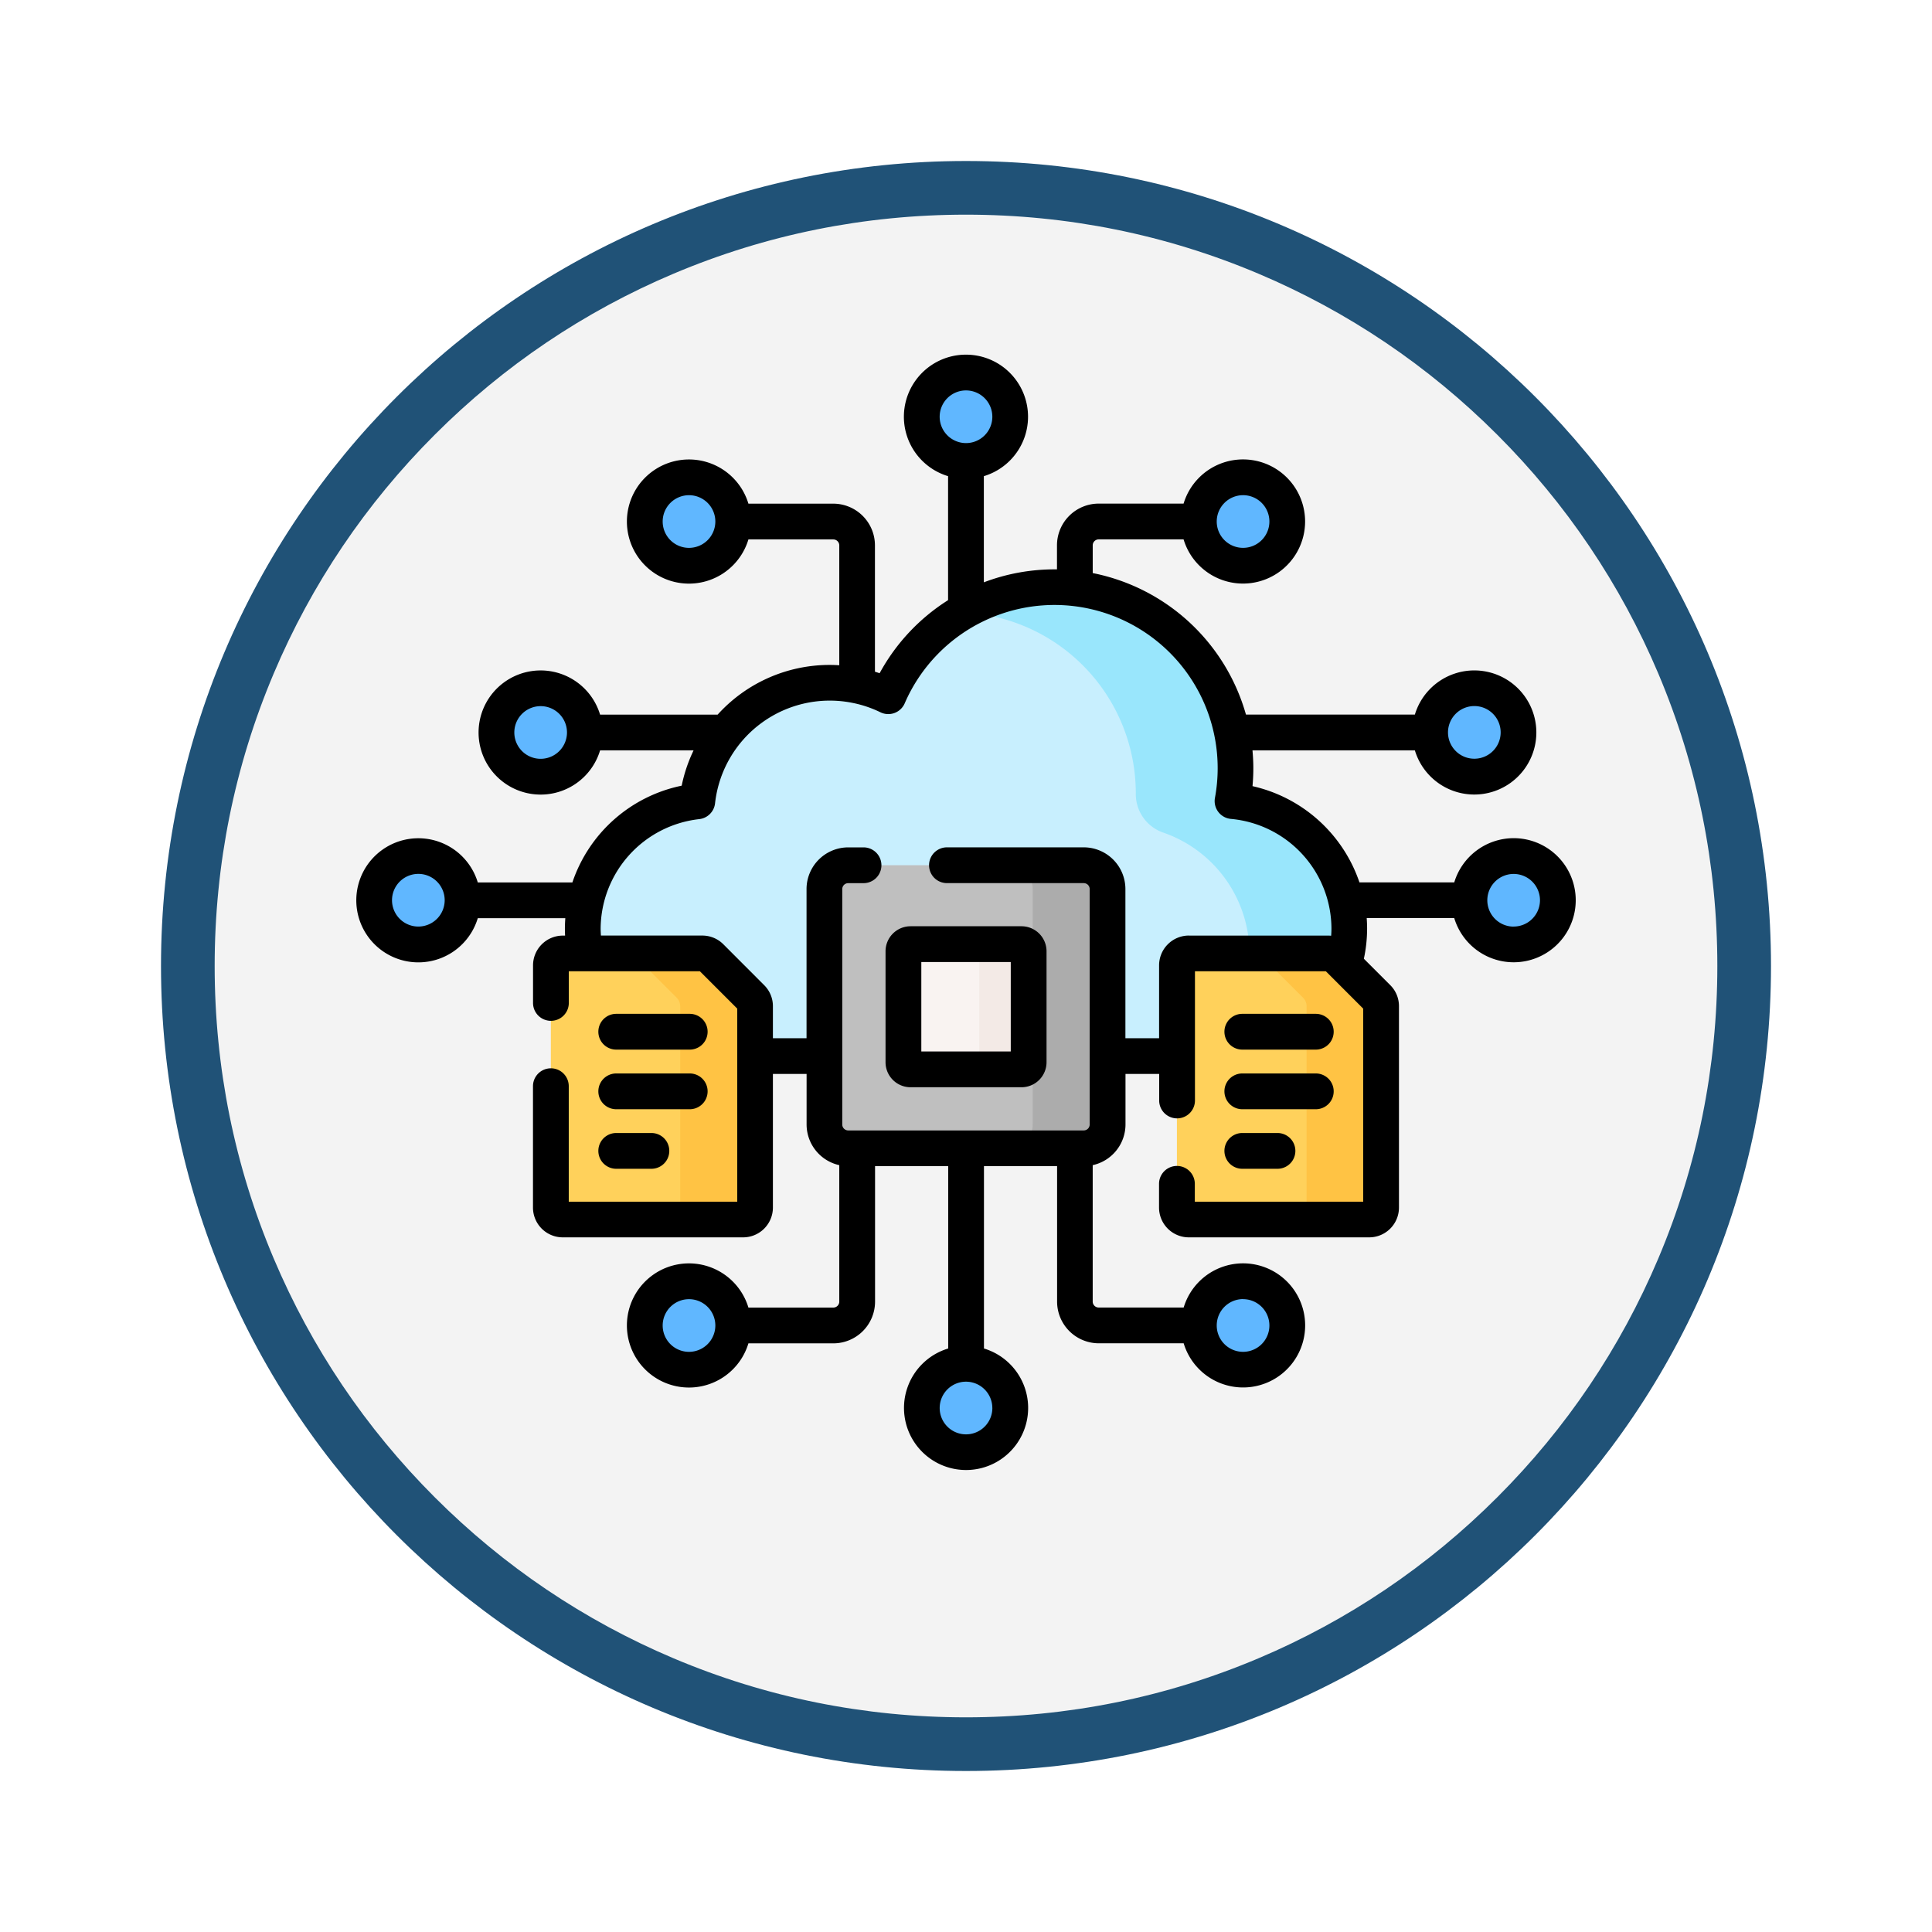 <svg xmlns="http://www.w3.org/2000/svg" xmlns:xlink="http://www.w3.org/1999/xlink" width="108" height="108" viewBox="0 0 108 108">
  <defs>
    <filter id="Path_982538" x="0" y="0" width="108" height="108" filterUnits="userSpaceOnUse">
      <feOffset dy="3" input="SourceAlpha"/>
      <feGaussianBlur stdDeviation="3" result="blur"/>
      <feFlood flood-opacity="0.161"/>
      <feComposite operator="in" in2="blur"/>
      <feComposite in="SourceGraphic"/>
    </filter>
  </defs>
  <g id="Group_1150830" data-name="Group 1150830" transform="translate(-617 -9582)">
    <g id="Group_1150754" data-name="Group 1150754">
      <g id="Group_1149573" data-name="Group 1149573" transform="translate(416 5416.88)">
        <g id="Group_1146955" data-name="Group 1146955" transform="translate(0 1196.12)">
          <g transform="matrix(1, 0, 0, 1, 201, 2969)" filter="url(#Path_982538)">
            <g id="Path_982538-2" data-name="Path 982538" transform="translate(9 6)" fill="#f3f3f3">
              <path d="M 45 88.5 C 39.127 88.5 33.43 87.35 28.068 85.082 C 22.889 82.891 18.236 79.755 14.241 75.759 C 10.245 71.764 7.109 67.111 4.918 61.932 C 2.65 56.57 1.5 50.873 1.5 45 C 1.5 39.127 2.65 33.43 4.918 28.068 C 7.109 22.889 10.245 18.236 14.241 14.241 C 18.236 10.245 22.889 7.109 28.068 4.918 C 33.43 2.65 39.127 1.5 45 1.5 C 50.873 1.5 56.57 2.65 61.932 4.918 C 67.111 7.109 71.764 10.245 75.759 14.241 C 79.755 18.236 82.891 22.889 85.082 28.068 C 87.35 33.43 88.5 39.127 88.5 45 C 88.5 50.873 87.35 56.57 85.082 61.932 C 82.891 67.111 79.755 71.764 75.759 75.759 C 71.764 79.755 67.111 82.891 61.932 85.082 C 56.57 87.35 50.873 88.5 45 88.5 Z" stroke="none"/>
              <path d="M 45 3 C 39.329 3 33.829 4.11 28.653 6.299 C 23.652 8.415 19.16 11.443 15.302 15.302 C 11.443 19.16 8.415 23.652 6.299 28.653 C 4.11 33.829 3 39.329 3 45 C 3 50.671 4.11 56.171 6.299 61.347 C 8.415 66.348 11.443 70.84 15.302 74.698 C 19.16 78.557 23.652 81.585 28.653 83.701 C 33.829 85.89 39.329 87 45 87 C 50.671 87 56.171 85.89 61.347 83.701 C 66.348 81.585 70.84 78.557 74.698 74.698 C 78.557 70.84 81.585 66.348 83.701 61.347 C 85.89 56.171 87 50.671 87 45 C 87 39.329 85.89 33.829 83.701 28.653 C 81.585 23.652 78.557 19.16 74.698 15.302 C 70.84 11.443 66.348 8.415 61.347 6.299 C 56.171 4.11 50.671 3 45 3 M 45 0 C 69.853 0 90 20.147 90 45 C 90 69.853 69.853 90 45 90 C 20.147 90 0 69.853 0 45 C 0 20.147 20.147 0 45 0 Z" stroke="none" fill="#205277"/>
            </g>
          </g>
        </g>
      </g>
      <g id="grandes-datos" transform="translate(636.916 9579.969)">
        <g id="Group_1150310" data-name="Group 1150310" transform="translate(31.613 22.856)">
          <circle id="Ellipse_11686" data-name="Ellipse 11686" cx="2.471" cy="2.471" r="2.471" fill="#60b7ff"/>
        </g>
        <g id="Group_1150311" data-name="Group 1150311" transform="translate(31.613 78.265)">
          <circle id="Ellipse_11687" data-name="Ellipse 11687" cx="2.471" cy="2.471" r="2.471" transform="translate(0 0)" fill="#60b7ff"/>
        </g>
        <g id="Group_1150312" data-name="Group 1150312" transform="translate(0.999 49.883)">
          <circle id="Ellipse_11688" data-name="Ellipse 11688" cx="2.471" cy="2.471" r="2.471" fill="#60b7ff"/>
        </g>
        <g id="Group_1150313" data-name="Group 1150313" transform="translate(62.228 49.883)">
          <circle id="Ellipse_11689" data-name="Ellipse 11689" cx="2.471" cy="2.471" r="2.471" fill="#60b7ff"/>
        </g>
        <g id="Group_1150314" data-name="Group 1150314" transform="translate(60.031 40.506)">
          <circle id="Ellipse_11690" data-name="Ellipse 11690" cx="2.471" cy="2.471" r="2.471" transform="translate(0 0)" fill="#60b7ff"/>
        </g>
        <g id="Group_1150315" data-name="Group 1150315" transform="translate(7.836 40.506)">
          <circle id="Ellipse_11691" data-name="Ellipse 11691" cx="2.471" cy="2.471" r="2.471" transform="translate(0 0)" fill="#60b7ff"/>
        </g>
        <g id="Group_1150318" data-name="Group 1150318" transform="translate(16.128 28.714)">
          <g id="Group_1150316" data-name="Group 1150316" transform="translate(30.97 0)">
            <circle id="Ellipse_11692" data-name="Ellipse 11692" cx="2.471" cy="2.471" r="2.471" fill="#60b7ff"/>
          </g>
          <g id="Group_1150317" data-name="Group 1150317" transform="translate(0 0)">
            <circle id="Ellipse_11693" data-name="Ellipse 11693" cx="2.471" cy="2.471" r="2.471" fill="#60b7ff"/>
          </g>
        </g>
        <g id="Group_1150321" data-name="Group 1150321" transform="translate(16.128 73.652)">
          <g id="Group_1150319" data-name="Group 1150319" transform="translate(0 0)">
            <circle id="Ellipse_11694" data-name="Ellipse 11694" cx="2.471" cy="2.471" r="2.471" fill="#60b7ff"/>
          </g>
          <g id="Group_1150320" data-name="Group 1150320" transform="translate(30.97 0)">
            <circle id="Ellipse_11695" data-name="Ellipse 11695" cx="2.471" cy="2.471" r="2.471" fill="#60b7ff"/>
          </g>
        </g>
        <g id="Group_1150322" data-name="Group 1150322" transform="translate(12.661 34.857)">
          <path id="Path_987047" data-name="Path 987047" d="M101.779,140.1a.536.536,0,0,1,.377.156l2.282,2.282a.529.529,0,0,1,.156.377v2.791h4.146V136.37a1.2,1.2,0,0,1,1.2-1.2H123.1a1.2,1.2,0,0,1,1.2,1.2v9.339h4.146v-5.073a.533.533,0,0,1,.533-.533h7.8a.529.529,0,0,1,.377.156l.457.457a7.079,7.079,0,0,0,.333-2.148,7.164,7.164,0,0,0-6.525-7.113,10.123,10.123,0,0,0-19.24-5.866,7.456,7.456,0,0,0-10.678,5.876,7.166,7.166,0,0,0-6.4,7.1,7.093,7.093,0,0,0,.169,1.535h6.514Z" transform="translate(-95.096 -119.499)" fill="#c8effe"/>
        </g>
        <g id="Group_1150324" data-name="Group 1150324" transform="translate(33.878 34.857)">
          <g id="Group_1150323" data-name="Group 1150323">
            <path id="Path_987048" data-name="Path 987048" d="M269.554,131.456a10.121,10.121,0,0,0-15.1-10.548,10.122,10.122,0,0,1,9.694,10.112v.019a2.276,2.276,0,0,0,1.522,2.173,7.166,7.166,0,0,1,4.834,6.755c0,.046,0,.091,0,.137h4.416a.533.533,0,0,1,.377.156l.457.457a7.08,7.08,0,0,0,.333-2.148,7.164,7.164,0,0,0-6.525-7.112Z" transform="translate(-254.45 -119.5)" fill="#99e6fc"/>
          </g>
        </g>
        <g id="Group_1150325" data-name="Group 1150325" transform="translate(26.172 50.397)">
          <path id="Path_987049" data-name="Path 987049" d="M211.065,252.039H197.9a1.331,1.331,0,0,1-1.331-1.331V237.545a1.331,1.331,0,0,1,1.331-1.331h13.162a1.331,1.331,0,0,1,1.331,1.331v13.162A1.331,1.331,0,0,1,211.065,252.039Z" transform="translate(-196.572 -236.214)" fill="#bfbfbf"/>
        </g>
        <g id="Group_1150326" data-name="Group 1150326" transform="translate(36.481 50.397)">
          <path id="Path_987050" data-name="Path 987050" d="M278.184,236.214H274a1.331,1.331,0,0,1,1.331,1.331v13.162A1.331,1.331,0,0,1,274,252.039h4.184a1.331,1.331,0,0,0,1.331-1.331V237.545A1.331,1.331,0,0,0,278.184,236.214Z" transform="translate(-274 -236.214)" fill="#acacac"/>
        </g>
        <g id="Group_1150327" data-name="Group 1150327" transform="translate(30.584 54.809)">
          <path id="Path_987051" data-name="Path 987051" d="M236.315,276.357h-6.2a.4.4,0,0,1-.4-.4v-6.2a.4.4,0,0,1,.4-.4h6.2a.4.4,0,0,1,.4.4v6.2A.4.4,0,0,1,236.315,276.357Z" transform="translate(-229.715 -269.358)" fill="#f9f3f1"/>
        </g>
        <g id="Group_1150328" data-name="Group 1150328" transform="translate(34.426 54.809)">
          <path id="Path_987052" data-name="Path 987052" d="M261.33,269.357h-2.758a.4.4,0,0,1,.4.4v6.2a.4.4,0,0,1-.4.4h2.758a.4.4,0,0,0,.4-.4v-6.2A.4.4,0,0,0,261.33,269.357Z" transform="translate(-258.572 -269.357)" fill="#f3eae6"/>
        </g>
        <g id="Group_1150335" data-name="Group 1150335" transform="translate(10.879 55.328)">
          <g id="Group_1150331" data-name="Group 1150331" transform="translate(34.997)">
            <g id="Group_1150329" data-name="Group 1150329" transform="translate(0)">
              <path id="Path_987053" data-name="Path 987053" d="M353.036,273.252h-7.8a.666.666,0,0,0-.666.666v13.547a.666.666,0,0,0,.666.666h10.081a.666.666,0,0,0,.666-.666V276.2a.666.666,0,0,0-.195-.471l-2.282-2.282A.666.666,0,0,0,353.036,273.252Z" transform="translate(-344.572 -273.252)" fill="#ffd15b"/>
            </g>
            <g id="Group_1150330" data-name="Group 1150330" transform="translate(4.299)">
              <path id="Path_987054" data-name="Path 987054" d="M383.778,275.729l-2.282-2.282a.666.666,0,0,0-.471-.195H376.86a.666.666,0,0,1,.471.195l2.282,2.282a.666.666,0,0,1,.195.471v11.265a.666.666,0,0,1-.666.666h4.165a.666.666,0,0,0,.666-.666V276.2A.666.666,0,0,0,383.778,275.729Z" transform="translate(-376.86 -273.252)" fill="#ffc344"/>
            </g>
          </g>
          <g id="Group_1150334" data-name="Group 1150334">
            <g id="Group_1150332" data-name="Group 1150332">
              <path id="Path_987055" data-name="Path 987055" d="M90.178,273.252h-7.8a.666.666,0,0,0-.666.666v13.547a.666.666,0,0,0,.666.666H92.46a.666.666,0,0,0,.666-.666V276.2a.666.666,0,0,0-.195-.471l-2.282-2.282A.666.666,0,0,0,90.178,273.252Z" transform="translate(-81.714 -273.252)" fill="#ffd15b"/>
            </g>
            <g id="Group_1150333" data-name="Group 1150333" transform="translate(4.28)">
              <path id="Path_987056" data-name="Path 987056" d="M120.8,275.729l-2.282-2.282a.665.665,0,0,0-.471-.195H113.86a.666.666,0,0,1,.471.195l2.282,2.282a.666.666,0,0,1,.195.471v11.265a.666.666,0,0,1-.666.666h4.184a.666.666,0,0,0,.666-.666V276.2a.666.666,0,0,0-.2-.471Z" transform="translate(-113.86 -273.252)" fill="#ffc344"/>
            </g>
          </g>
        </g>
        <g id="Group_1150336" data-name="Group 1150336" transform="translate(0 21.857)">
          <path id="Path_987057" data-name="Path 987057" d="M222.214,263.255v6.2a1.4,1.4,0,0,0,1.4,1.4h6.2a1.4,1.4,0,0,0,1.4-1.4v-6.2a1.4,1.4,0,0,0-1.4-1.4h-6.2A1.4,1.4,0,0,0,222.214,263.255Zm2,.6h5v5h-5Z" transform="translate(-192.628 -229.903)"/>
          <path id="Path_987058" data-name="Path 987058" d="M365.5,300.64h4.108a1,1,0,1,0,0-2H365.5a1,1,0,0,0,0,2Z" transform="translate(-315.97 -261.792)"/>
          <path id="Path_987059" data-name="Path 987059" d="M365.5,325.672h4.108a1,1,0,0,0,0-2H365.5a1,1,0,0,0,0,2Z" transform="translate(-315.97 -283.491)"/>
          <path id="Path_987060" data-name="Path 987060" d="M365.5,350.7h1.966a1,1,0,1,0,0-2H365.5a1,1,0,0,0,0,2Z" transform="translate(-315.97 -305.19)"/>
          <path id="Path_987061" data-name="Path 987061" d="M102.642,300.64h4.108a1,1,0,0,0,0-2h-4.108a1,1,0,0,0,0,2Z" transform="translate(-88.11 -261.792)"/>
          <path id="Path_987062" data-name="Path 987062" d="M102.642,325.672h4.108a1,1,0,0,0,0-2h-4.108a1,1,0,0,0,0,2Z" transform="translate(-88.11 -283.491)"/>
          <path id="Path_987063" data-name="Path 987063" d="M102.642,350.7h1.966a1,1,0,1,0,0-2h-1.966a1,1,0,1,0,0,2Z" transform="translate(-88.11 -305.19)"/>
          <path id="Path_987064" data-name="Path 987064" d="M64.7,48.885a3.475,3.475,0,0,0-3.322,2.471h-5.3A8.228,8.228,0,0,0,50.1,45.977c.03-.334.046-.667.046-1s-.018-.673-.048-1h9.078a3.469,3.469,0,1,0,0-2H49.734a11.155,11.155,0,0,0-8.566-7.911V32.516a.333.333,0,0,1,.333-.333h4.746a3.47,3.47,0,1,0,0-2H41.5a2.333,2.333,0,0,0-2.33,2.33v1.346c-.048,0-.1,0-.143,0a11.1,11.1,0,0,0-3.945.724V28.649a3.47,3.47,0,1,0-2,0V35.58a11.119,11.119,0,0,0-3.827,4.085c-.087-.03-.174-.058-.261-.085V32.516a2.333,2.333,0,0,0-2.33-2.33H21.921a3.47,3.47,0,1,0,0,2h4.746a.333.333,0,0,1,.333.333v6.7c-.175-.011-.351-.018-.528-.018A8.437,8.437,0,0,0,20.2,41.979H13.629a3.47,3.47,0,1,0,0,2h5.226a8.411,8.411,0,0,0-.664,1.972,8.187,8.187,0,0,0-6.11,5.408H6.792a3.469,3.469,0,1,0,0,2h4.893c-.013.19-.023.381-.023.573q0,.2.011.4h-.128a1.666,1.666,0,0,0-1.664,1.664v2.1a1,1,0,0,0,2,0V56.326h7.328l2.087,2.087V69.208H11.878V62.75a1,1,0,0,0-2,0v6.79A1.666,1.666,0,0,0,11.545,71.2H21.626A1.666,1.666,0,0,0,23.29,69.54V62.066h1.883V64.89A2.333,2.333,0,0,0,27,67.164v7.628a.333.333,0,0,1-.333.333H21.921a3.47,3.47,0,1,0,0,2h4.746A2.333,2.333,0,0,0,29,74.792V67.22h4.088V77.413a3.47,3.47,0,1,0,2,0V67.22h4.088v7.572a2.333,2.333,0,0,0,2.33,2.33h4.746a3.469,3.469,0,1,0,0-2H41.5a.333.333,0,0,1-.333-.333V67.164A2.333,2.333,0,0,0,43,64.89V62.066h1.883v1.483a1,1,0,1,0,2,0V56.326H54.2l2.087,2.087V69.208H46.875v-1a1,1,0,1,0-2,0V69.54A1.666,1.666,0,0,0,46.542,71.2H56.623a1.666,1.666,0,0,0,1.664-1.664V58.276A1.653,1.653,0,0,0,57.8,57.1l-1.475-1.475a8.062,8.062,0,0,0,.181-1.7c0-.193-.009-.384-.022-.573h4.893A3.469,3.469,0,1,0,64.7,48.885ZM62.5,41.5a1.472,1.472,0,1,1-1.472,1.472A1.474,1.474,0,0,1,62.5,41.5ZM49.569,29.712A1.472,1.472,0,1,1,48.1,31.185,1.474,1.474,0,0,1,49.569,29.712ZM32.612,25.327A1.472,1.472,0,1,1,34.084,26.8a1.474,1.474,0,0,1-1.472-1.472ZM18.6,32.657a1.472,1.472,0,1,1,1.472-1.473h0A1.474,1.474,0,0,1,18.6,32.657ZM10.307,44.449a1.472,1.472,0,1,1,1.472-1.472A1.474,1.474,0,0,1,10.307,44.449ZM3.47,53.826a1.472,1.472,0,1,1,1.472-1.472A1.474,1.474,0,0,1,3.47,53.826ZM18.6,77.6a1.472,1.472,0,1,1,1.472-1.473h0A1.474,1.474,0,0,1,18.6,77.6Zm16.957,3.14a1.472,1.472,0,1,1-1.472-1.472A1.474,1.474,0,0,1,35.556,80.735Zm14.013-6.085A1.472,1.472,0,1,1,48.1,76.123,1.474,1.474,0,0,1,49.569,74.651ZM46.542,54.329a1.666,1.666,0,0,0-1.664,1.664v4.075H42.995v-8.34a2.333,2.333,0,0,0-2.33-2.33H33.019a1,1,0,0,0,0,2h7.646a.333.333,0,0,1,.333.333V64.89a.333.333,0,0,1-.333.333H27.5a.333.333,0,0,1-.333-.333V51.728A.333.333,0,0,1,27.5,51.4h.856a1,1,0,0,0,0-2H27.5a2.333,2.333,0,0,0-2.33,2.33v8.34H23.29V58.276A1.652,1.652,0,0,0,22.8,57.1L20.52,54.817a1.653,1.653,0,0,0-1.177-.487H13.676c-.009-.135-.016-.27-.016-.4a6.2,6.2,0,0,1,5.507-6.109,1,1,0,0,0,.889-.884,6.452,6.452,0,0,1,7.712-5.609l.063.013a6.391,6.391,0,0,1,1.472.508,1,1,0,0,0,1.354-.5A9.123,9.123,0,0,1,48,46.634a1,1,0,0,0,.9,1.175,6.181,6.181,0,0,1,5.613,6.118c0,.137-.006.274-.016.411-.05,0-.1-.007-.152-.007h-7.8Zm18.156-.5a1.472,1.472,0,1,1,1.472-1.472A1.474,1.474,0,0,1,64.7,53.826Z" transform="translate(0 -21.857)"/>
        </g>
      </g>
    </g>
  </g>
</svg>
